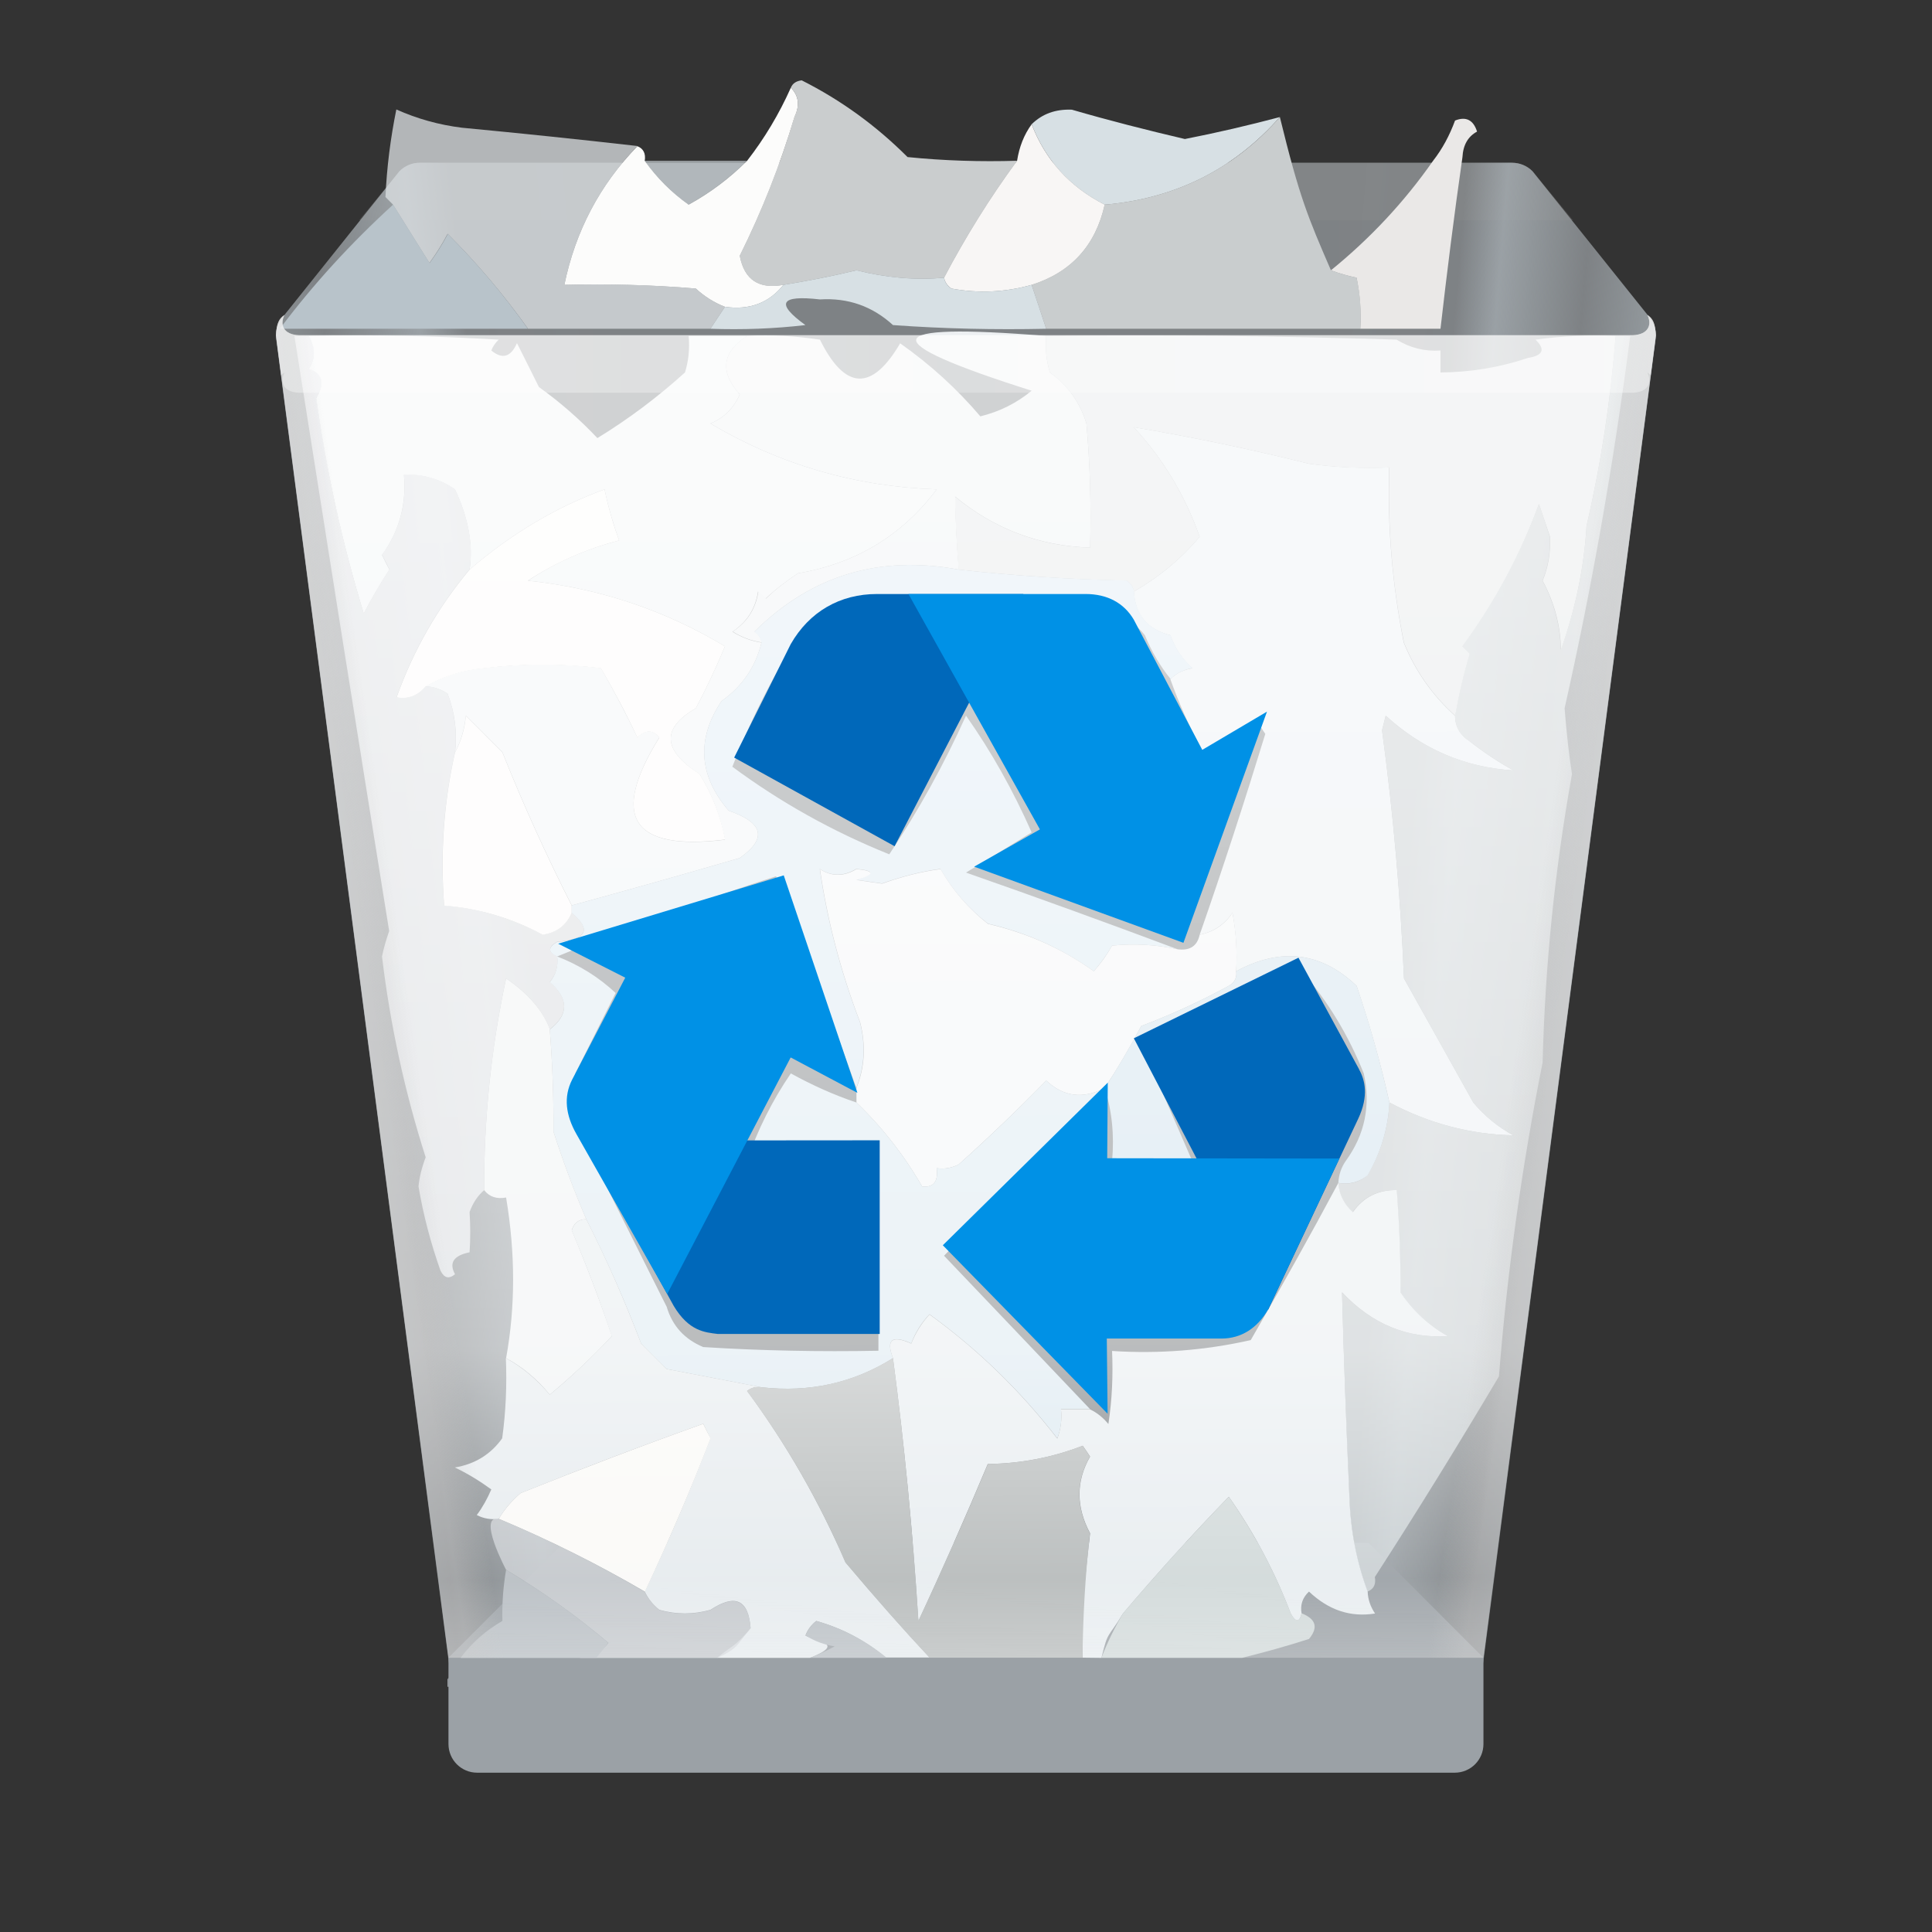 <?xml version="1.0" encoding="UTF-8" standalone="no"?>
<!-- Created with Inkscape (http://www.inkscape.org/) -->

<svg
   width="24"
   height="24"
   viewBox="0 0 24 24"
   version="1.1"
   id="svg5"
   inkscape:version="1.2.1 (9c6d41e410, 2022-07-14, custom)"
   sodipodi:docname="user-trash-full.svg"
   xmlns:inkscape="http://www.inkscape.org/namespaces/inkscape"
   xmlns:sodipodi="http://sodipodi.sourceforge.net/DTD/sodipodi-0.dtd"
   xmlns:xlink="http://www.w3.org/1999/xlink"
   xmlns="http://www.w3.org/2000/svg"
   xmlns:svg="http://www.w3.org/2000/svg">
  <rect x="0" y="0" width="24" height="24" fill="#333333" stroke="none"/>
  <sodipodi:namedview
     id="namedview7"
     pagecolor="#ffffff"
     bordercolor="#666666"
     borderopacity="1.0"
     inkscape:pageshadow="2"
     inkscape:pageopacity="0.0"
     inkscape:pagecheckerboard="0"
     inkscape:document-units="px"
     showgrid="false"
     units="px"
     height="64px"
     inkscape:zoom="34.458333"
     inkscape:cx="11.98549"
     inkscape:cy="12"
     inkscape:window-width="1920"
     inkscape:window-height="1029"
     inkscape:window-x="0"
     inkscape:window-y="0"
     inkscape:window-maximized="1"
     inkscape:current-layer="svg5"
     inkscape:showpageshadow="2"
     inkscape:deskcolor="#d1d1d1" />
  <defs
     id="defs2">
    <linearGradient
       inkscape:collect="always"
       xlink:href="#linearGradient60807"
       id="linearGradient43497"
       x1="5.027"
       y1="1.058"
       x2="1.479"
       y2="1.415"
       gradientUnits="userSpaceOnUse"
       gradientTransform="matrix(1.35,0,0,1.35,0.571,0.593)" />
    <linearGradient
       inkscape:collect="always"
       id="linearGradient60807">
      <stop
         style="stop-color:#b7bfc7;stop-opacity:0.025"
         offset="0"
         id="stop60801" />
      <stop
         style="stop-color:#b6bfc6;stop-opacity:0"
         offset="0.366"
         id="stop61639" />
      <stop
         style="stop-color:#b6bfc5;stop-opacity:1"
         offset="0.485"
         id="stop60809" />
      <stop
         style="stop-color:#b6bfc5;stop-opacity:0"
         offset="0.731"
         id="stop60803" />
      <stop
         style="stop-color:#b6bfc5;stop-opacity:1"
         offset="1"
         id="stop60805" />
    </linearGradient>
    <linearGradient
       inkscape:collect="always"
       xlink:href="#linearGradient60807"
       id="linearGradient59848"
       gradientUnits="userSpaceOnUse"
       x1="5.027"
       y1="1.058"
       x2="1.839"
       y2="1.327"
       gradientTransform="matrix(-1.35,0,0,1.35,23.427,0.593)" />
    <linearGradient
       inkscape:collect="always"
       xlink:href="#linearGradient18900"
       id="linearGradient113015"
       gradientUnits="userSpaceOnUse"
       x1="9.339"
       y1="4.241"
       x2="9.371"
       y2="15.278"
       gradientTransform="matrix(1.35,0,0,1.35,0.571,0.593)" />
    <linearGradient
       inkscape:collect="always"
       id="linearGradient18900">
      <stop
         style="stop-color:#ffffff;stop-opacity:0.8"
         offset="0"
         id="stop18896" />
      <stop
         style="stop-color:#ffffff;stop-opacity:0.585"
         offset="0.7"
         id="stop94701" />
      <stop
         style="stop-color:#ffffff;stop-opacity:0.088"
         offset="0.892"
         id="stop23845" />
      <stop
         style="stop-color:#fcfcfc;stop-opacity:0.492"
         offset="1"
         id="stop18898" />
    </linearGradient>
    <linearGradient
       inkscape:collect="always"
       xlink:href="#linearGradient91628"
       id="linearGradient91630"
       x1="3.127"
       y1="9.552"
       x2="5.898"
       y2="9.15"
       gradientUnits="userSpaceOnUse"
       gradientTransform="matrix(1.35,0,0,1.35,0.571,0.593)" />
    <linearGradient
       inkscape:collect="always"
       id="linearGradient91628">
      <stop
         style="stop-color:#cccccc;stop-opacity:1"
         offset="0"
         id="stop91624" />
      <stop
         style="stop-color:#cccccc;stop-opacity:0"
         offset="0.115"
         id="stop92528" />
      <stop
         style="stop-color:#cccccc;stop-opacity:0"
         offset="1"
         id="stop91626" />
    </linearGradient>
    <linearGradient
       inkscape:collect="always"
       xlink:href="#linearGradient91628"
       id="linearGradient94280"
       gradientUnits="userSpaceOnUse"
       x1="3.127"
       y1="9.552"
       x2="5.898"
       y2="9.15"
       gradientTransform="matrix(-1.35,0,0,1.35,23.427,0.593)" />
    <linearGradient
       inkscape:collect="always"
       id="linearGradient122406">
      <stop
         style="stop-color:#ffffff;stop-opacity:1;"
         offset="0"
         id="stop122402" />
      <stop
         style="stop-color:#ffffff;stop-opacity:0.6"
         offset="0.5"
         id="stop123180" />
      <stop
         style="stop-color:#ffffff;stop-opacity:1"
         offset="1"
         id="stop122404" />
    </linearGradient>
    <linearGradient
       inkscape:collect="always"
       xlink:href="#linearGradient122406"
       id="linearGradient1174"
       x1="6.1417325e-08"
       y1="5.324"
       x2="32"
       y2="5.324"
       gradientUnits="userSpaceOnUse"
       gradientTransform="matrix(0.714,0,0,0.714,0.571,0.593)" />
  </defs>
  <path
     style="color:#000000;fill:#c9d1d7;fill-opacity:0.502;stroke:none;stroke-width:1.35;stroke-linecap:round;stroke-linejoin:round;-inkscape-stroke:none"
     d="M 5.213,2.022 C 5.119,2.022 5.029,2.06 4.962,2.127 L 3.534,3.912 c -0.079,0.078 -0.117,0.188 -0.103,0.298 L 5.574,20.64 c 0.024,0.177 0.175,0.308 0.353,0.308 H 18.071 c 0.179,0.001 0.331,-0.131 0.356,-0.308 L 20.567,4.21 c 0.014,-0.109 -0.023,-0.219 -0.1,-0.298 L 19.038,2.127 C 18.971,2.06 18.88,2.022 18.785,2.022 Z"
     id="path8844"
     sodipodi:nodetypes="ccccccccccccc" />
  <path
     id="path8844-8"
     style="color:#000000;fill:#8e8e8e;fill-opacity:0.254;stroke:none;stroke-width:1.35;stroke-linecap:round;stroke-linejoin:round;-inkscape-stroke:none"
     d="M 5.213,2.022 C 5.119,2.022 5.029,2.06 4.963,2.127 L 4.461,2.736 H 19.54 L 19.038,2.127 C 18.971,2.059 18.88,2.022 18.785,2.022 Z"
     sodipodi:nodetypes="ccccccc" />
  <path
     style="color:#000000;opacity:0.5;fill:url(#linearGradient43497);fill-opacity:1;stroke:none;stroke-width:1.35;stroke-linecap:round;stroke-linejoin:round;-inkscape-stroke:none"
     d="M 5.213,2.021 C 5.119,2.022 5.029,2.06 4.962,2.127 L 3.534,3.912 C 3.455,3.99 3.417,4.1 3.431,4.21 L 5.574,20.64 6.999,19.164 H 7.356 V 2.022 Z"
     id="path8844-3"
     sodipodi:nodetypes="ccccccccc" />
  <path
     style="color:#000000;opacity:0.5;fill:url(#linearGradient59848);fill-opacity:1;stroke:none;stroke-width:1.35;stroke-linecap:round;stroke-linejoin:round;-inkscape-stroke:none"
     d="m 18.785,2.022 c 0.094,7.783e-4 0.184,0.039 0.25,0.105 l 1.429,1.785 c 0.079,0.078 0.117,0.188 0.103,0.298 l -2.143,16.43 -1.425,-1.476 -0.357,-9.4e-5 V 2.022 Z"
     id="path8844-3-9"
     sodipodi:nodetypes="ccccccccc" />
  <path
     id="rect849"
     style="fill:#9ba1a6;fill-opacity:1;stroke-width:0.357"
     d="m 18.428,20.593 v 1.071 c 0,0.198 -0.159,0.357 -0.357,0.357 H 5.928 c -0.198,0 -0.357,-0.159 -0.357,-0.357 v -1.071 l 1.429,-1.429 h 10 z"
     sodipodi:nodetypes="csssscccc" />
  <g
     id="g1806"
     transform="matrix(2.7,0,0,2.7,0.571,0.593)">
    <path
       style="clip-rule:evenodd;opacity:0.997;fill-rule:evenodd;stroke-width:0.034;image-rendering:optimizeQuality;shape-rendering:geometricPrecision;text-rendering:geometricPrecision"
       fill="#cacdce"
       d="m 3.427,0.184 c 0.008,-0.02 0.025,-0.031 0.05,-0.034 0.181,0.091 0.343,0.209 0.487,0.353 0.168,0.017 0.336,0.022 0.504,0.017 C 4.343,0.69 4.231,0.87 4.132,1.058 4.003,1.07 3.869,1.059 3.729,1.024 3.617,1.051 3.505,1.073 3.393,1.091 3.28,1.112 3.213,1.068 3.192,0.957 3.294,0.752 3.378,0.539 3.443,0.319 3.469,0.266 3.464,0.221 3.427,0.184 Z"
       id="path2" />
    <path
       fill="#d7e0e4"
       d="M 5.677,0.319 C 5.465,0.559 5.196,0.694 4.871,0.722 4.71,0.64 4.598,0.516 4.535,0.352 4.584,0.304 4.645,0.282 4.72,0.285 4.892,0.335 5.065,0.379 5.24,0.42 5.388,0.391 5.533,0.357 5.677,0.319 Z"
       id="path6"
       style="clip-rule:evenodd;fill-rule:evenodd;stroke-width:0.034;image-rendering:optimizeQuality;shape-rendering:geometricPrecision;text-rendering:geometricPrecision" />
    <path
       style="clip-rule:evenodd;opacity:0.998;fill-rule:evenodd;stroke-width:0.034;image-rendering:optimizeQuality;shape-rendering:geometricPrecision;text-rendering:geometricPrecision"
       fill="#c9cdce"
       d="m 5.677,0.319 c 0.091,0.372 0.129,0.46 0.235,0.705 0.04,0.015 0.079,0.026 0.118,0.034 0.017,0.078 0.022,0.156 0.017,0.235 H 4.602 C 4.58,1.226 4.557,1.158 4.535,1.091 4.717,1.033 4.829,0.91 4.871,0.722 5.196,0.694 5.465,0.559 5.677,0.319 Z"
       id="path10"
       sodipodi:nodetypes="cccccccc" />
    <path
       fill="#f8f6f5"
       d="M 4.535,0.352 C 4.598,0.516 4.71,0.64 4.871,0.722 4.829,0.91 4.717,1.033 4.535,1.091 4.414,1.125 4.291,1.131 4.166,1.108 4.147,1.095 4.136,1.078 4.132,1.058 4.231,0.87 4.343,0.69 4.468,0.52 4.478,0.456 4.5,0.4 4.535,0.352 Z"
       id="path18"
       style="clip-rule:evenodd;fill-rule:evenodd;stroke-width:0.034;image-rendering:optimizeQuality;shape-rendering:geometricPrecision;text-rendering:geometricPrecision" />
    <path
       fill="#eae8e7"
       d="m 6.584,0.386 c -0.041,0.022 -0.064,0.061 -0.067,0.118 -0.038,0.264 -0.071,0.527 -0.101,0.789 -0.123,0 -0.246,0 -0.369,0 C 6.052,1.214 6.046,1.135 6.03,1.058 5.992,1.05 5.952,1.039 5.912,1.024 6.093,0.877 6.25,0.709 6.382,0.52 c 0.043,-0.055 0.076,-0.117 0.101,-0.185 0.05,-0.02 0.084,-0.003 0.101,0.05 z"
       id="path22"
       style="clip-rule:evenodd;fill-rule:evenodd;stroke-width:0.034;image-rendering:optimizeQuality;shape-rendering:geometricPrecision;text-rendering:geometricPrecision" />
    <path
       style="clip-rule:evenodd;opacity:0.998;fill-rule:evenodd;stroke-width:0.034;image-rendering:optimizeQuality;shape-rendering:geometricPrecision;text-rendering:geometricPrecision"
       fill="#fcfcfb"
       d="m 3.427,0.184 c 0.037,0.037 0.042,0.082 0.017,0.134 C 3.378,0.539 3.294,0.752 3.192,0.957 3.213,1.068 3.28,1.112 3.393,1.091 3.326,1.175 3.236,1.208 3.124,1.192 3.075,1.173 3.03,1.145 2.99,1.108 2.789,1.091 2.587,1.086 2.385,1.091 2.436,0.844 2.548,0.631 2.721,0.453 c 0.028,0.011 0.039,0.034 0.034,0.067 0.056,0.079 0.123,0.146 0.202,0.202 0.1,-0.055 0.189,-0.122 0.269,-0.202 C 3.306,0.417 3.373,0.305 3.427,0.184 Z"
       id="path26" />
    <path
       style="clip-rule:evenodd;opacity:0.639;fill-rule:evenodd;stroke-width:0.034;image-rendering:optimizeQuality;shape-rendering:geometricPrecision;text-rendering:geometricPrecision"
       fill="#cbd3d8"
       d="m 2.755,0.52 c 0.157,0 0.313,0 0.47,0 -0.079,0.079 -0.169,0.147 -0.269,0.202 -0.078,-0.056 -0.145,-0.123 -0.202,-0.202 z"
       id="path30" />
    <path
       fill="#d7e0e4"
       d="m 4.132,1.058 c 0.004,0.021 0.015,0.038 0.034,0.05 0.125,0.023 0.248,0.017 0.369,-0.017 0.022,0.067 0.045,0.134 0.067,0.202 C 4.367,1.298 4.132,1.293 3.897,1.276 3.802,1.189 3.69,1.15 3.561,1.158 3.378,1.137 3.356,1.176 3.494,1.276 c -0.145,0.017 -0.291,0.022 -0.437,0.017 0.022,-0.034 0.045,-0.067 0.067,-0.101 0.112,0.016 0.201,-0.017 0.269,-0.101 0.112,-0.018 0.224,-0.04 0.336,-0.067 0.14,0.035 0.274,0.046 0.403,0.034 z"
       id="path38"
       style="clip-rule:evenodd;fill-rule:evenodd;stroke-width:0.034;image-rendering:optimizeQuality;shape-rendering:geometricPrecision;text-rendering:geometricPrecision" />
    <path
       fill="#f0f3f5"
       d="m 1.21,1.326 c 0.291,-0.006 0.582,6.6e-6 0.873,0.017 -0.015,0.014 -0.027,0.031 -0.034,0.05 0.051,0.042 0.09,0.03 0.118,-0.034 0.034,0.067 0.067,0.134 0.101,0.202 0.099,0.071 0.188,0.149 0.269,0.235 0.144,-0.088 0.278,-0.189 0.403,-0.302 0.017,-0.055 0.022,-0.111 0.017,-0.168 0.09,0 0.179,0 0.269,0 C 3.11,1.401 3.099,1.491 3.192,1.595 3.165,1.657 3.121,1.702 3.057,1.729 3.376,1.918 3.723,2.019 4.098,2.032 3.939,2.244 3.726,2.373 3.46,2.418 3.407,2.453 3.356,2.492 3.309,2.536 3.298,2.524 3.287,2.513 3.276,2.502 3.264,2.581 3.225,2.642 3.158,2.687 3.2,2.713 3.245,2.73 3.292,2.737 3.265,2.848 3.204,2.938 3.108,3.006 2.992,3.181 3.003,3.349 3.141,3.51 3.302,3.566 3.319,3.638 3.192,3.728 2.934,3.803 2.676,3.876 2.419,3.946 2.304,3.719 2.197,3.484 2.1,3.241 2.044,3.185 1.988,3.129 1.932,3.073 c -0.007,0.063 -0.023,0.119 -0.05,0.168 0.011,-0.092 -6.747e-4,-0.182 -0.034,-0.269 -0.031,-0.021 -0.064,-0.032 -0.101,-0.034 0.08,-0.047 0.169,-0.075 0.269,-0.084 0.179,-0.022 0.358,-0.022 0.537,0 0.06,0.104 0.116,0.21 0.168,0.319 0.037,-0.037 0.071,-0.037 0.101,0 C 2.594,3.54 2.695,3.696 3.124,3.644 3.104,3.537 3.065,3.436 3.007,3.342 2.836,3.232 2.831,3.131 2.99,3.039 3.039,2.946 3.084,2.851 3.124,2.754 2.847,2.587 2.544,2.486 2.218,2.452 2.346,2.367 2.486,2.306 2.637,2.267 2.611,2.195 2.588,2.117 2.57,2.032 2.35,2.112 2.142,2.235 1.949,2.401 1.966,2.288 1.944,2.165 1.882,2.032 1.811,1.983 1.732,1.961 1.647,1.965 1.659,2.1 1.626,2.223 1.546,2.334 c 0.011,0.022 0.022,0.045 0.034,0.067 C 1.537,2.467 1.498,2.534 1.462,2.603 1.364,2.283 1.291,1.953 1.243,1.612 c 0.041,-0.068 0.03,-0.113 -0.034,-0.134 0.031,-0.047 0.031,-0.098 2e-7,-0.151 z"
       id="path42"
       style="clip-rule:evenodd;fill-rule:evenodd;stroke-width:0.034;image-rendering:optimizeQuality;shape-rendering:geometricPrecision;text-rendering:geometricPrecision" />
    <path
       fill="#e1e4e5"
       d="m 4.602,1.326 c 0.538,-0.006 1.075,3.3e-6 1.612,0.017 0.062,0.038 0.129,0.055 0.202,0.05 0,0.034 0,0.067 0,0.101 0.138,-8.2e-4 0.272,-0.023 0.403,-0.067 0.069,-0.011 0.081,-0.039 0.034,-0.084 C 6.975,1.326 7.098,1.321 7.222,1.326 7.199,1.62 7.155,1.911 7.088,2.2 7.077,2.388 7.038,2.579 6.97,2.771 6.969,2.661 6.941,2.555 6.886,2.452 6.912,2.39 6.923,2.323 6.92,2.25 6.903,2.2 6.886,2.149 6.869,2.099 6.782,2.336 6.664,2.554 6.517,2.754 c 0.011,0.011 0.022,0.022 0.034,0.034 -0.028,0.093 -0.05,0.188 -0.067,0.285 C 6.38,2.98 6.301,2.868 6.248,2.737 6.194,2.471 6.172,2.202 6.181,1.931 6.057,1.937 5.934,1.931 5.811,1.914 5.542,1.847 5.274,1.791 5.005,1.746 5.14,1.892 5.241,2.06 5.308,2.25 5.223,2.351 5.122,2.435 5.005,2.502 5.002,2.481 4.99,2.464 4.972,2.452 4.708,2.446 4.451,2.429 4.199,2.401 4.19,2.288 4.184,2.176 4.182,2.065 4.363,2.214 4.57,2.293 4.804,2.3 4.809,2.11 4.804,1.919 4.787,1.729 4.758,1.633 4.702,1.555 4.619,1.494 4.602,1.439 4.597,1.383 4.602,1.326 Z"
       id="path46"
       style="clip-rule:evenodd;fill-rule:evenodd;stroke-width:0.034;image-rendering:optimizeQuality;shape-rendering:geometricPrecision;text-rendering:geometricPrecision" />
    <path
       fill="#edf0f2"
       d="m 3.225,1.326 c 0.113,-0.006 0.224,5.7e-5 0.336,0.017 0.115,0.233 0.239,0.239 0.369,0.017 0.138,0.097 0.261,0.209 0.369,0.336 C 4.388,1.674 4.466,1.635 4.535,1.578 3.805,1.347 3.827,1.263 4.602,1.326 c -0.005,0.057 1.985e-4,0.113 0.017,0.168 0.083,0.06 0.139,0.139 0.168,0.235 0.017,0.19 0.022,0.38 0.017,0.571 -0.234,-0.008 -0.441,-0.086 -0.621,-0.235 0.002,0.111 0.007,0.223 0.017,0.336 -0.366,-0.068 -0.68,0.027 -0.94,0.285 0.019,0.013 0.03,0.03 0.034,0.05 -0.048,-0.007 -0.093,-0.024 -0.134,-0.05 0.067,-0.044 0.106,-0.106 0.118,-0.185 0.011,0.011 0.022,0.022 0.034,0.034 C 3.356,2.492 3.407,2.453 3.46,2.418 3.726,2.373 3.939,2.244 4.098,2.032 3.723,2.019 3.376,1.918 3.057,1.729 3.121,1.702 3.165,1.657 3.192,1.595 3.099,1.491 3.11,1.401 3.225,1.326 Z"
       id="path50"
       style="clip-rule:evenodd;fill-rule:evenodd;stroke-width:0.034;image-rendering:optimizeQuality;shape-rendering:geometricPrecision;text-rendering:geometricPrecision" />
    <path
       fill="#eaeff2"
       d="m 6.483,3.073 c 3.7e-4,0.051 0.023,0.09 0.067,0.118 0.064,0.05 0.131,0.095 0.202,0.134 -0.224,-0.014 -0.42,-0.098 -0.588,-0.252 -0.006,0.022 -0.011,0.045 -0.017,0.067 0.051,0.378 0.085,0.759 0.101,1.142 0.106,0.19 0.213,0.381 0.319,0.571 0.052,0.062 0.114,0.113 0.185,0.151 C 6.553,5 6.363,4.949 6.181,4.853 6.141,4.672 6.09,4.493 6.03,4.316 5.866,4.16 5.681,4.138 5.476,4.249 5.481,4.158 5.475,4.069 5.459,3.98 5.422,4.034 5.372,4.068 5.308,4.081 5.415,3.775 5.515,3.467 5.61,3.157 5.599,3.14 5.587,3.123 5.576,3.107 5.49,3.147 5.406,3.192 5.324,3.241 5.264,3.132 5.214,3.02 5.173,2.905 5.199,2.879 5.232,2.862 5.274,2.855 5.228,2.813 5.194,2.763 5.173,2.703 5.067,2.676 5.011,2.609 5.005,2.502 5.122,2.435 5.223,2.351 5.308,2.25 5.241,2.06 5.14,1.892 5.005,1.746 c 0.268,0.045 0.537,0.101 0.806,0.168 0.123,0.017 0.246,0.022 0.369,0.017 -0.009,0.271 0.014,0.54 0.067,0.806 0.053,0.131 0.132,0.243 0.235,0.336 z"
       id="path54"
       style="clip-rule:evenodd;fill-rule:evenodd;stroke-width:0.034;image-rendering:optimizeQuality;shape-rendering:geometricPrecision;text-rendering:geometricPrecision" />
    <path
       fill="#fcfbfa"
       d="M 1.747,2.939 C 1.71,2.982 1.666,2.999 1.613,2.989 1.691,2.771 1.803,2.576 1.949,2.401 2.142,2.235 2.35,2.112 2.57,2.032 c 0.018,0.085 0.041,0.164 0.067,0.235 -0.151,0.039 -0.291,0.101 -0.42,0.185 0.327,0.034 0.629,0.135 0.907,0.302 -0.04,0.097 -0.085,0.192 -0.134,0.285 -0.159,0.092 -0.154,0.193 0.017,0.302 0.058,0.094 0.098,0.195 0.118,0.302 C 2.695,3.696 2.594,3.54 2.822,3.174 2.792,3.137 2.759,3.137 2.721,3.174 2.67,3.065 2.614,2.959 2.553,2.855 c -0.179,-0.022 -0.358,-0.022 -0.537,0 -0.099,0.009 -0.189,0.037 -0.269,0.084 z"
       id="path58"
       style="clip-rule:evenodd;fill-rule:evenodd;stroke-width:0.034;image-rendering:optimizeQuality;shape-rendering:geometricPrecision;text-rendering:geometricPrecision" />
    <path
       style="clip-rule:evenodd;opacity:0.828;fill-rule:evenodd;stroke-width:0.034;image-rendering:optimizeQuality;shape-rendering:geometricPrecision;text-rendering:geometricPrecision"
       fill="#e7eaed"
       d="m 1.143,1.326 c 0.022,0 0.045,0 0.067,0 0.031,0.053 0.031,0.104 0,0.151 0.064,0.021 0.075,0.066 0.034,0.134 0.048,0.341 0.12,0.671 0.218,0.991 0.036,-0.069 0.075,-0.136 0.118,-0.202 -0.011,-0.022 -0.022,-0.045 -0.034,-0.067 0.08,-0.111 0.114,-0.234 0.101,-0.369 0.086,-0.004 0.164,0.019 0.235,0.067 0.062,0.133 0.085,0.257 0.067,0.369 -0.146,0.174 -0.258,0.37 -0.336,0.588 0.053,0.01 0.097,-0.007 0.134,-0.05 0.036,0.001 0.07,0.013 0.101,0.034 0.033,0.087 0.044,0.176 0.034,0.269 -0.052,0.231 -0.069,0.466 -0.05,0.705 0.161,0.014 0.312,0.059 0.453,0.134 0.064,-0.009 0.109,-0.042 0.134,-0.101 0.092,0.078 0.07,0.123 -0.067,0.134 -0.043,0.025 -0.043,0.048 0,0.067 0.006,0.044 -0.005,0.084 -0.034,0.118 0.088,0.077 0.088,0.15 0,0.218 C 2.285,4.429 2.218,4.351 2.117,4.282 2.048,4.603 2.015,4.928 2.016,5.256 c -0.03,0.026 -0.052,0.059 -0.067,0.101 0.004,0.063 0.004,0.125 0,0.185 -0.073,0.015 -0.096,0.048 -0.067,0.101 -0.028,0.023 -0.05,0.018 -0.067,-0.017 C 1.77,5.499 1.736,5.37 1.714,5.239 1.718,5.197 1.729,5.152 1.747,5.105 1.651,4.805 1.584,4.497 1.546,4.181 1.554,4.141 1.566,4.102 1.579,4.064 1.432,3.151 1.287,2.239 1.143,1.326 Z"
       id="path70" />
    <path
       style="clip-rule:evenodd;opacity:0.999;fill-rule:evenodd;stroke-width:0.034;image-rendering:optimizeQuality;shape-rendering:geometricPrecision;text-rendering:geometricPrecision"
       fill="#fcfbfa"
       d="m 2.419,3.946 c 0,0.011 0,0.022 0,0.034 -0.025,0.059 -0.07,0.092 -0.134,0.101 -0.141,-0.076 -0.292,-0.121 -0.453,-0.134 -0.018,-0.239 -0.002,-0.474 0.05,-0.705 0.027,-0.049 0.044,-0.105 0.05,-0.168 0.056,0.056 0.112,0.112 0.168,0.168 0.097,0.243 0.204,0.478 0.319,0.705 z"
       id="path74" />
    <path
       style="clip-rule:evenodd;opacity:0.769;fill-rule:evenodd;stroke-width:0.034;image-rendering:optimizeQuality;shape-rendering:geometricPrecision;text-rendering:geometricPrecision"
       fill="#d8dee1"
       d="m 7.222,1.326 c 0.022,0 0.045,0 0.067,0 C 7.212,1.919 7.111,2.49 6.987,3.039 6.996,3.152 7.007,3.253 7.021,3.342 6.941,3.787 6.897,4.229 6.886,4.668 6.79,5.15 6.723,5.632 6.685,6.113 6.499,6.426 6.309,6.734 6.114,7.036 c 0.006,0.033 -0.005,0.056 -0.034,0.067 C 6.029,6.967 6.001,6.821 5.996,6.667 5.982,6.352 5.971,6.038 5.963,5.726 6.1,5.872 6.262,5.939 6.45,5.928 6.361,5.878 6.288,5.811 6.231,5.726 c 8e-4,-0.153 -0.005,-0.31 -0.017,-0.47 -0.086,-0.002 -0.153,0.032 -0.202,0.101 -0.04,-0.036 -0.063,-0.081 -0.067,-0.134 0.05,0.009 0.094,-0.002 0.134,-0.034 C 6.141,5.085 6.175,4.973 6.181,4.853 6.363,4.949 6.553,5 6.752,5.004 6.681,4.966 6.619,4.916 6.567,4.853 6.461,4.663 6.354,4.472 6.248,4.282 6.232,3.899 6.198,3.518 6.147,3.14 c 0.006,-0.022 0.011,-0.045 0.017,-0.067 0.168,0.154 0.364,0.238 0.588,0.252 -0.07,-0.039 -0.137,-0.084 -0.202,-0.134 -0.044,-0.027 -0.067,-0.067 -0.067,-0.118 0.017,-0.097 0.039,-0.192 0.067,-0.285 -0.011,-0.011 -0.022,-0.022 -0.034,-0.034 0.147,-0.2 0.265,-0.418 0.353,-0.655 0.017,0.05 0.034,0.101 0.05,0.151 0.003,0.073 -0.008,0.14 -0.034,0.202 0.055,0.103 0.083,0.21 0.084,0.319 C 7.038,2.579 7.077,2.388 7.088,2.2 7.155,1.911 7.199,1.62 7.222,1.326 Z"
       id="path78" />
    <path
       fill="#dae8f2"
       d="m 4.199,2.401 c 0.252,0.028 0.509,0.045 0.773,0.05 0.019,0.013 0.03,0.03 0.034,0.05 0.006,0.107 0.062,0.174 0.168,0.202 0.021,0.059 0.055,0.109 0.101,0.151 -0.042,0.008 -0.075,0.025 -0.101,0.05 C 5.126,2.845 5.087,2.778 5.056,2.703 5.025,2.663 4.986,2.635 4.938,2.62 4.636,2.603 4.334,2.597 4.031,2.603 3.848,2.589 3.669,2.606 3.494,2.653 3.36,2.86 3.248,3.078 3.158,3.308 3.378,3.471 3.619,3.606 3.88,3.711 4.015,3.509 4.132,3.297 4.233,3.073 4.35,3.239 4.45,3.418 4.535,3.61 4.434,3.672 4.334,3.734 4.233,3.795 4.562,3.91 4.887,4.028 5.207,4.148 5.106,4.126 5.006,4.121 4.905,4.131 c -0.024,0.042 -0.052,0.081 -0.084,0.118 C 4.674,4.144 4.512,4.071 4.334,4.03 4.244,3.96 4.171,3.876 4.115,3.778 c -0.084,0.011 -0.174,0.034 -0.269,0.067 -0.039,-0.006 -0.078,-0.011 -0.118,-0.017 0.086,-0.026 0.086,-0.042 0,-0.05 -0.058,0.035 -0.114,0.035 -0.168,0 0.034,0.235 0.095,0.47 0.185,0.705 0.027,0.107 0.021,0.208 -0.017,0.302 C 3.613,4.461 3.49,4.136 3.359,3.812 3.015,3.923 2.679,4.046 2.352,4.181 c -0.043,-0.019 -0.043,-0.042 0,-0.067 0.137,-0.011 0.159,-0.056 0.067,-0.134 0,-0.011 0,-0.022 0,-0.034 C 2.676,3.876 2.934,3.803 3.192,3.728 3.319,3.638 3.302,3.566 3.141,3.51 3.003,3.349 2.992,3.181 3.108,3.006 3.204,2.938 3.265,2.848 3.292,2.737 3.289,2.716 3.277,2.7 3.259,2.687 3.52,2.428 3.833,2.333 4.199,2.401 Z"
       id="path82"
       style="clip-rule:evenodd;fill-rule:evenodd;stroke-width:0.034;image-rendering:optimizeQuality;shape-rendering:geometricPrecision;text-rendering:geometricPrecision" />
    <path
       fill="#f3f5f7"
       d="m 5.207,4.148 c 0.056,0.007 0.09,-0.015 0.101,-0.067 0.064,-0.013 0.114,-0.046 0.151,-0.101 0.017,0.089 0.022,0.178 0.017,0.269 0.004,0.029 -0.007,0.052 -0.034,0.067 -0.132,0.072 -0.266,0.133 -0.403,0.185 -0.052,0.099 -0.108,0.194 -0.168,0.285 -0.099,0.052 -0.189,0.041 -0.269,-0.034 -0.131,0.134 -0.265,0.262 -0.403,0.386 -0.032,0.016 -0.065,0.022 -0.101,0.017 0.008,0.062 -0.015,0.09 -0.067,0.084 C 3.948,5.095 3.847,4.966 3.729,4.853 c 0,-0.022 0,-0.045 0,-0.067 0.038,-0.094 0.044,-0.195 0.017,-0.302 -0.09,-0.235 -0.151,-0.47 -0.185,-0.705 0.054,0.035 0.11,0.035 0.168,0 0.086,0.008 0.086,0.025 0,0.05 0.039,0.006 0.078,0.011 0.118,0.017 0.095,-0.034 0.184,-0.056 0.269,-0.067 0.056,0.098 0.129,0.182 0.218,0.252 0.178,0.041 0.341,0.113 0.487,0.218 0.032,-0.036 0.06,-0.075 0.084,-0.118 0.101,-0.01 0.202,-0.005 0.302,0.017 z"
       id="path90"
       style="clip-rule:evenodd;fill-rule:evenodd;stroke-width:0.034;image-rendering:optimizeQuality;shape-rendering:geometricPrecision;text-rendering:geometricPrecision" />
    <path
       fill="#cfe1ec"
       d="m 6.181,4.853 c -0.006,0.12 -0.04,0.232 -0.101,0.336 -0.04,0.031 -0.085,0.042 -0.134,0.034 0.002,-0.037 0.013,-0.071 0.034,-0.101 C 6.068,5.001 6.096,4.866 6.063,4.719 5.993,4.544 5.898,4.387 5.778,4.249 5.534,4.367 5.294,4.491 5.056,4.618 c 0.07,0.164 0.143,0.332 0.218,0.504 -0.123,0 -0.246,0 -0.369,0 0.011,-0.119 -7e-4,-0.231 -0.034,-0.336 0.06,-0.091 0.116,-0.187 0.168,-0.285 0.137,-0.052 0.271,-0.113 0.403,-0.185 0.027,-0.015 0.038,-0.038 0.034,-0.067 0.205,-0.111 0.39,-0.089 0.554,0.067 0.061,0.177 0.111,0.356 0.151,0.537 z"
       id="path94"
       style="clip-rule:evenodd;fill-rule:evenodd;stroke-width:0.034;image-rendering:optimizeQuality;shape-rendering:geometricPrecision;text-rendering:geometricPrecision" />
    <path
       fill="#dbe8f0"
       d="m 2.352,4.181 c 0.101,0.039 0.191,0.095 0.269,0.168 -0.062,0.123 -0.123,0.246 -0.185,0.369 -0.022,0.078 -0.022,0.157 0,0.235 0.141,0.283 0.281,0.563 0.42,0.84 0.026,0.088 0.082,0.149 0.168,0.185 0.268,0.017 0.537,0.022 0.806,0.017 0,-0.291 0,-0.582 0,-0.873 -0.202,0 -0.403,0 -0.605,0 0.049,-0.143 0.116,-0.277 0.202,-0.403 0.098,0.054 0.198,0.099 0.302,0.134 0.118,0.113 0.219,0.242 0.302,0.386 0.052,0.006 0.075,-0.022 0.067,-0.084 0.035,0.005 0.069,-5.5e-4 0.101,-0.017 C 4.337,5.015 4.471,4.886 4.602,4.752 4.682,4.827 4.772,4.838 4.871,4.786 4.625,5.043 4.379,5.3 4.132,5.558 4.357,5.794 4.581,6.029 4.804,6.264 c -0.045,0 -0.09,0 -0.134,0 0.005,0.046 -3.31e-4,0.091 -0.017,0.134 C 4.483,6.178 4.287,5.988 4.065,5.827 4.028,5.866 4,5.911 3.981,5.961 3.892,5.921 3.864,5.944 3.897,6.029 3.714,6.144 3.512,6.188 3.292,6.163 3.151,6.136 3.006,6.108 2.856,6.079 2.816,6.04 2.777,6.001 2.738,5.961 2.664,5.766 2.58,5.576 2.486,5.39 2.43,5.261 2.38,5.126 2.335,4.987 c 8.2e-4,-0.16 -0.005,-0.316 -0.017,-0.47 0.088,-0.068 0.088,-0.141 0,-0.218 0.028,-0.034 0.039,-0.073 0.034,-0.118 z"
       id="path110"
       style="clip-rule:evenodd;fill-rule:evenodd;stroke-width:0.034;image-rendering:optimizeQuality;shape-rendering:geometricPrecision;text-rendering:geometricPrecision" />
    <path
       fill="#eff2f3"
       d="m 2.318,4.517 c 0.012,0.154 0.018,0.31 0.017,0.47 0.045,0.139 0.095,0.273 0.151,0.403 -0.033,-0.001 -0.056,0.016 -0.067,0.05 0.069,0.165 0.131,0.328 0.185,0.487 C 2.514,6.024 2.419,6.113 2.318,6.197 2.259,6.125 2.192,6.069 2.117,6.029 c 0.043,-0.236 0.043,-0.482 0,-0.739 -0.043,0.008 -0.077,-0.003 -0.101,-0.034 -0.001,-0.328 0.032,-0.653 0.101,-0.974 0.101,0.069 0.169,0.147 0.202,0.235 z"
       id="path118"
       style="clip-rule:evenodd;fill-rule:evenodd;stroke-width:0.034;image-rendering:optimizeQuality;shape-rendering:geometricPrecision;text-rendering:geometricPrecision" />
    <path
       fill="#e6ebee"
       d="m 2.486,5.39 c 0.094,0.185 0.177,0.375 0.252,0.571 0.039,0.039 0.078,0.078 0.118,0.118 0.15,0.029 0.296,0.057 0.437,0.084 -0.025,-0.004 -0.047,0.001 -0.067,0.017 C 3.406,6.424 3.557,6.687 3.679,6.969 3.819,7.135 3.948,7.281 4.065,7.406 H 3.863 C 3.77,7.328 3.664,7.272 3.544,7.238 c -0.023,0.018 -0.04,0.04 -0.05,0.067 0.041,0.026 0.194,0.035 0.021,0.103 h -0.427 c 0.069,-0.058 0.082,-0.049 0.154,-0.137 -0.01,-0.131 -0.071,-0.159 -0.185,-0.084 -0.078,0.022 -0.157,0.022 -0.235,0 -0.03,-0.024 -0.052,-0.052 -0.067,-0.084 C 2.863,6.876 2.963,6.641 3.057,6.398 3.046,6.376 3.035,6.353 3.024,6.331 2.741,6.432 2.461,6.539 2.184,6.65 c -0.041,0.035 -0.074,0.074 -0.101,0.118 -0.035,0.005 -0.069,-5.5e-4 -0.101,-0.017 0.027,-0.036 0.049,-0.076 0.067,-0.118 -0.055,-0.04 -0.111,-0.074 -0.168,-0.101 0.092,-0.015 0.165,-0.06 0.218,-0.134 0.017,-0.123 0.022,-0.246 0.017,-0.369 0.075,0.041 0.142,0.097 0.202,0.168 0.1,-0.083 0.195,-0.173 0.285,-0.269 C 2.55,5.768 2.488,5.606 2.419,5.441 2.43,5.406 2.453,5.389 2.486,5.39 Z"
       id="path122"
       style="clip-rule:evenodd;fill-rule:evenodd;stroke-width:0.034;image-rendering:optimizeQuality;shape-rendering:geometricPrecision;text-rendering:geometricPrecision"
       sodipodi:nodetypes="ccccccccccccccccccccccccccccc" />
    <path
       style="clip-rule:evenodd;opacity:0.753;fill-rule:evenodd;stroke-width:0.034;image-rendering:optimizeQuality;shape-rendering:geometricPrecision;text-rendering:geometricPrecision"
       fill="#dce0e3"
       d="M 2.721,0.453 C 2.548,0.631 2.436,0.844 2.385,1.091 c 0.202,-0.006 0.403,1.68e-5 0.605,0.017 0.04,0.037 0.085,0.065 0.134,0.084 -0.022,0.034 -0.045,0.067 -0.067,0.101 H 2.218 C 2.107,1.137 1.984,0.992 1.848,0.856 c -0.025,0.047 -0.053,0.092 -0.084,0.134 -0.056,-0.09 -0.112,-0.179 -0.168,-0.269 0,0 0,0 -0.034,-0.034 0.006,-0.136 0.023,-0.27 0.05,-0.403 0.096,0.043 0.197,0.071 0.302,0.084 0.274,0.026 0.543,0.054 0.806,0.084 z"
       id="path126"
       sodipodi:nodetypes="ccccccccccccc" />
    <path
       style="clip-rule:evenodd;opacity:0.998;fill-rule:evenodd;stroke-width:0.034;image-rendering:optimizeQuality;shape-rendering:geometricPrecision;text-rendering:geometricPrecision"
       fill="#b8c3ca"
       d="m 2.218,1.293 c -0.381,0 -0.761,0 -1.142,0 0.153,-0.204 0.327,-0.394 0.521,-0.571 0.056,0.09 0.112,0.179 0.168,0.269 0.031,-0.042 0.059,-0.087 0.084,-0.134 0.136,0.136 0.259,0.281 0.369,0.437 z"
       id="path130" />
    <path
       fill="#e8edf0"
       d="m 5.946,5.223 c 0.004,0.053 0.027,0.098 0.067,0.134 0.049,-0.069 0.116,-0.103 0.202,-0.101 0.012,0.16 0.018,0.317 0.017,0.47 0.057,0.085 0.13,0.152 0.218,0.202 -0.188,0.011 -0.35,-0.056 -0.487,-0.202 0.008,0.312 0.02,0.625 0.034,0.94 0.005,0.155 0.033,0.3 0.084,0.437 0.001,0.036 0.013,0.07 0.034,0.101 C 6.002,7.222 5.902,7.189 5.811,7.103 c -0.03,0.028 -0.041,0.061 -0.034,0.101 -0.01,0.042 -0.027,0.042 -0.05,0 C 5.654,7.012 5.559,6.833 5.442,6.667 5.274,6.84 5.112,7.019 4.955,7.204 4.885,7.321 4.887,7.279 4.856,7.408 l -0.086,-0.001 c -0.005,-0.247 0.007,-0.327 0.034,-0.572 -0.065,-0.122 -0.065,-0.24 0,-0.353 -0.011,-0.017 -0.022,-0.034 -0.034,-0.05 -0.139,0.054 -0.285,0.082 -0.437,0.084 C 4.231,6.759 4.125,7 4.014,7.238 3.988,6.825 3.949,6.422 3.897,6.029 c -0.033,-0.085 -0.004,-0.107 0.084,-0.067 0.02,-0.05 0.048,-0.095 0.084,-0.134 0.222,0.161 0.418,0.351 0.588,0.571 0.016,-0.043 0.022,-0.088 0.017,-0.134 h 0.134 c 0.032,0.015 0.06,0.038 0.084,0.067 0.017,-0.111 0.022,-0.223 0.017,-0.336 0.217,0.014 0.429,-0.003 0.638,-0.05 C 5.681,5.707 5.816,5.466 5.946,5.223 Z"
       id="path134"
       style="clip-rule:evenodd;fill-rule:evenodd;stroke-width:0.034;image-rendering:optimizeQuality;shape-rendering:geometricPrecision;text-rendering:geometricPrecision"
       sodipodi:nodetypes="ccccccccccccccccccccccccccccccc" />
    <path
       fill="#faf9f7"
       d="M 2.755,7.103 C 2.539,6.977 2.315,6.865 2.083,6.768 2.11,6.724 2.143,6.685 2.184,6.65 2.461,6.539 2.741,6.432 3.024,6.331 c 0.011,0.022 0.022,0.045 0.034,0.067 -0.094,0.243 -0.195,0.478 -0.302,0.705 z"
       id="path138"
       style="clip-rule:evenodd;fill-rule:evenodd;stroke-width:0.034;image-rendering:optimizeQuality;shape-rendering:geometricPrecision;text-rendering:geometricPrecision" />
    <path
       style="clip-rule:evenodd;opacity:0.757;fill-rule:evenodd;stroke-width:0.034;image-rendering:optimizeQuality;shape-rendering:geometricPrecision;text-rendering:geometricPrecision"
       fill="#d1d5d8"
       d="m 2.083,6.768 c 0.231,0.097 0.455,0.209 0.672,0.336 0.015,0.032 0.038,0.06 0.067,0.084 0.078,0.022 0.157,0.022 0.235,0 0.113,-0.075 0.175,-0.047 0.185,0.084 -0.072,0.088 -0.059,0.091 -0.154,0.137 h -0.632 c 0.062,-0.057 0.082,-0.003 0.132,-0.07 C 2.44,7.214 2.283,7.102 2.117,7.003 c 0,0 -0.134,-0.252 -0.034,-0.235 z"
       id="path142"
       sodipodi:nodetypes="cccccccccc" />
    <path
       id="path146"
       style="clip-rule:evenodd;fill:#b7bbbb;fill-opacity:1;fill-rule:evenodd;stroke-width:0.034;image-rendering:optimizeQuality;shape-rendering:geometricPrecision;text-rendering:geometricPrecision"
       d="M 3.897,6.029 C 3.714,6.143 3.512,6.188 3.292,6.163 c -0.025,-0.004 -0.047,0.001 -0.067,0.017 0.181,0.244 0.332,0.507 0.453,0.789 0.14,0.166 0.269,0.312 0.386,0.437 -3.479e-4,4.585e-4 -6.853e-4,8.383e-4 -0.001,0.001 h 0.706 c 0.002,-0.191 0.013,-0.382 0.034,-0.572 -0.065,-0.122 -0.065,-0.24 0,-0.353 -0.011,-0.017 -0.022,-0.034 -0.034,-0.05 C 4.631,6.486 4.485,6.514 4.334,6.516 4.232,6.759 4.125,7 4.014,7.238 3.988,6.825 3.949,6.422 3.897,6.029 Z m -0.034,1.377 v 0.001 h 0.001 c -3.691e-4,-4.339e-4 -6.643e-4,-8.534e-4 -0.001,-0.001 z" />
    <path
       id="path150"
       style="clip-rule:evenodd;fill:#d1d9d9;fill-opacity:1;fill-rule:evenodd;stroke-width:0.034;image-rendering:optimizeQuality;shape-rendering:geometricPrecision;text-rendering:geometricPrecision"
       d="m 5.442,6.667 c -0.168,0.173 -0.33,0.352 -0.487,0.537 -0.039,0.066 -0.072,0.134 -0.099,0.204 H 5.503 c 0.104,-0.026 0.206,-0.054 0.308,-0.087 0.044,-0.053 0.032,-0.092 -0.034,-0.118 -0.01,0.042 -0.027,0.042 -0.05,0 C 5.654,7.012 5.559,6.833 5.442,6.667 Z" />
    <path
       id="path158"
       style="clip-rule:evenodd;fill:#b8bec3;fill-opacity:1;fill-rule:evenodd;stroke-width:0.034;image-rendering:optimizeQuality;shape-rendering:geometricPrecision;text-rendering:geometricPrecision"
       d="m 2.117,7.003 c -0.013,0.075 -0.019,0.153 -0.017,0.235 -0.078,0.045 -0.142,0.102 -0.193,0.171 h 0.624 c 0.019,-0.023 0.038,-0.046 0.056,-0.07 C 2.44,7.214 2.283,7.102 2.117,7.003 Z m 1.428,0.235 c -0.023,0.018 -0.04,0.04 -0.05,0.067 0.041,0.026 0.086,0.043 0.134,0.05 -0.037,0.02 -0.075,0.038 -0.113,0.053 h 0.349 v -0.003 C 3.77,7.328 3.664,7.272 3.544,7.238 Z M 1.852,7.499 c -0.001,0.003 -0.003,0.005 -0.004,0.008 v 0.034 c 0.001,6.83e-5 0.003,1.903e-4 0.004,2.584e-4 z" />
  </g>
  <path
     id="rect2730-7"
     style="opacity:0.8;fill:url(#linearGradient113015);fill-opacity:1;stroke-width:0.374"
     d="m 3.533,3.913 c -0.068,0.045 -0.097,0.104 -0.105,0.252 L 5.571,20.593 H 18.428 L 20.57,4.164 c -0.009,-0.148 -0.037,-0.207 -0.105,-0.252 0.059,0.12 0.014,0.243 -0.181,0.252 H 3.714 C 3.519,4.156 3.474,4.033 3.533,3.913 Z"
     sodipodi:nodetypes="ccccccccc" />
  <path
     id="rect2730-0"
     style="opacity:0.4;fill:url(#linearGradient91630);fill-opacity:1;stroke-width:0.374"
     d="m 3.533,3.913 c -0.068,0.045 -0.097,0.104 -0.105,0.252 L 5.571,20.593 H 18.428 l 2.143,-16.428 c -0.009,-0.148 -0.037,-0.207 -0.105,-0.252 0.059,0.12 0.014,0.243 -0.181,0.252 H 3.714 C 3.519,4.156 3.474,4.033 3.533,3.913 Z" />
  <path
     id="rect2730-0-1"
     style="opacity:0.4;fill:url(#linearGradient94280);fill-opacity:1;stroke-width:0.374"
     d="M 3.533,3.913 C 3.465,3.957 3.437,4.017 3.428,4.164 L 5.571,20.593 H 18.428 l 2.143,-16.428 c -0.009,-0.148 -0.037,-0.207 -0.105,-0.252 0.059,0.12 0.014,0.243 -0.181,0.252 H 3.714 C 3.519,4.156 3.474,4.033 3.533,3.913 Z" />
  <path
     d="m 10.895,7.379 c -0.462,0 -0.841,0.22 -1.072,0.622 L 9.12,9.411 11.113,10.512 12.124,8.565 12.713,7.379 Z"
     style="fill:#0068ba;fill-opacity:1;stroke-width:0.126"
     id="path138735"
     sodipodi:nodetypes="scccccs" />
  <path
     d="m 11.285,7.379 1.633,2.924 -0.817,0.463 2.6,0.946 1.038,-2.872 -0.804,0.475 -0.851,-1.618 C 13.961,7.489 13.754,7.379 13.486,7.379 Z"
     style="fill:#0091e6;fill-opacity:1;stroke-width:0.126"
     id="path142126"
     sodipodi:nodetypes="cccccccsc" />
  <path
     d="m 16.882,13.281 -0.752,-1.384 -2.045,1.001 1.015,1.945 0.653,1.428 1.119,-2.373 c 0.135,-0.288 0.083,-0.485 0.009,-0.617 z"
     style="fill:#0068ba;fill-opacity:1;stroke-width:0.126"
     id="path138735-0"
     sodipodi:nodetypes="ccccccc" />
  <path
     d="m 16.638,14.392 -2.884,-0.004 0.007,-0.939 -2.049,2.02 2.047,2.093 -0.01,-0.934 h 1.429 c 0.241,-0.002 0.439,-0.127 0.574,-0.359 z"
     style="fill:#0091e6;fill-opacity:1;stroke-width:0.126"
     id="path142126-6"
     sodipodi:nodetypes="ccccccccc" />
  <path
     d="m 8.37,16.224 c 0.188,0.312 0.384,0.327 0.547,0.347 l 2.011,1.76e-4 v -2.406 l -2.556,0.002 -1.129,0.014 z"
     style="fill:#0068ba;fill-opacity:1;stroke-width:0.126"
     id="path146733"
     sodipodi:nodetypes="ccccccc" />
  <path
     d="m 8.288,16.075 1.534,-2.939 0.829,0.44 -0.915,-2.702 -2.802,0.849 0.833,0.422 -0.66,1.267 c -0.109,0.215 -0.079,0.442 0.053,0.675 z"
     style="fill:#0091e6;fill-opacity:1;stroke-width:0.126"
     id="path146730"
     sodipodi:nodetypes="cccccccsc" />
  <path
     id="rect2730-0-1-5"
     style="opacity:0.4;fill:url(#linearGradient1174);fill-opacity:1;stroke-width:0.374"
     d="m 3.534,3.913 c -0.068,0.045 -0.097,0.103 -0.106,0.251 l 0.064,0.497 c 0.012,-0.013 0.026,-0.023 0.042,-0.033 -0.059,0.12 -0.015,0.242 0.18,0.251 H 20.284 c 0.195,-0.009 0.239,-0.131 0.18,-0.251 0.016,0.01 0.03,0.021 0.042,0.033 l 0.064,-0.497 c -0.009,-0.148 -0.038,-0.207 -0.106,-0.251 0.059,0.12 0.015,0.243 -0.18,0.251 H 3.714 C 3.519,4.156 3.475,4.034 3.534,3.913 Z" />
</svg>
